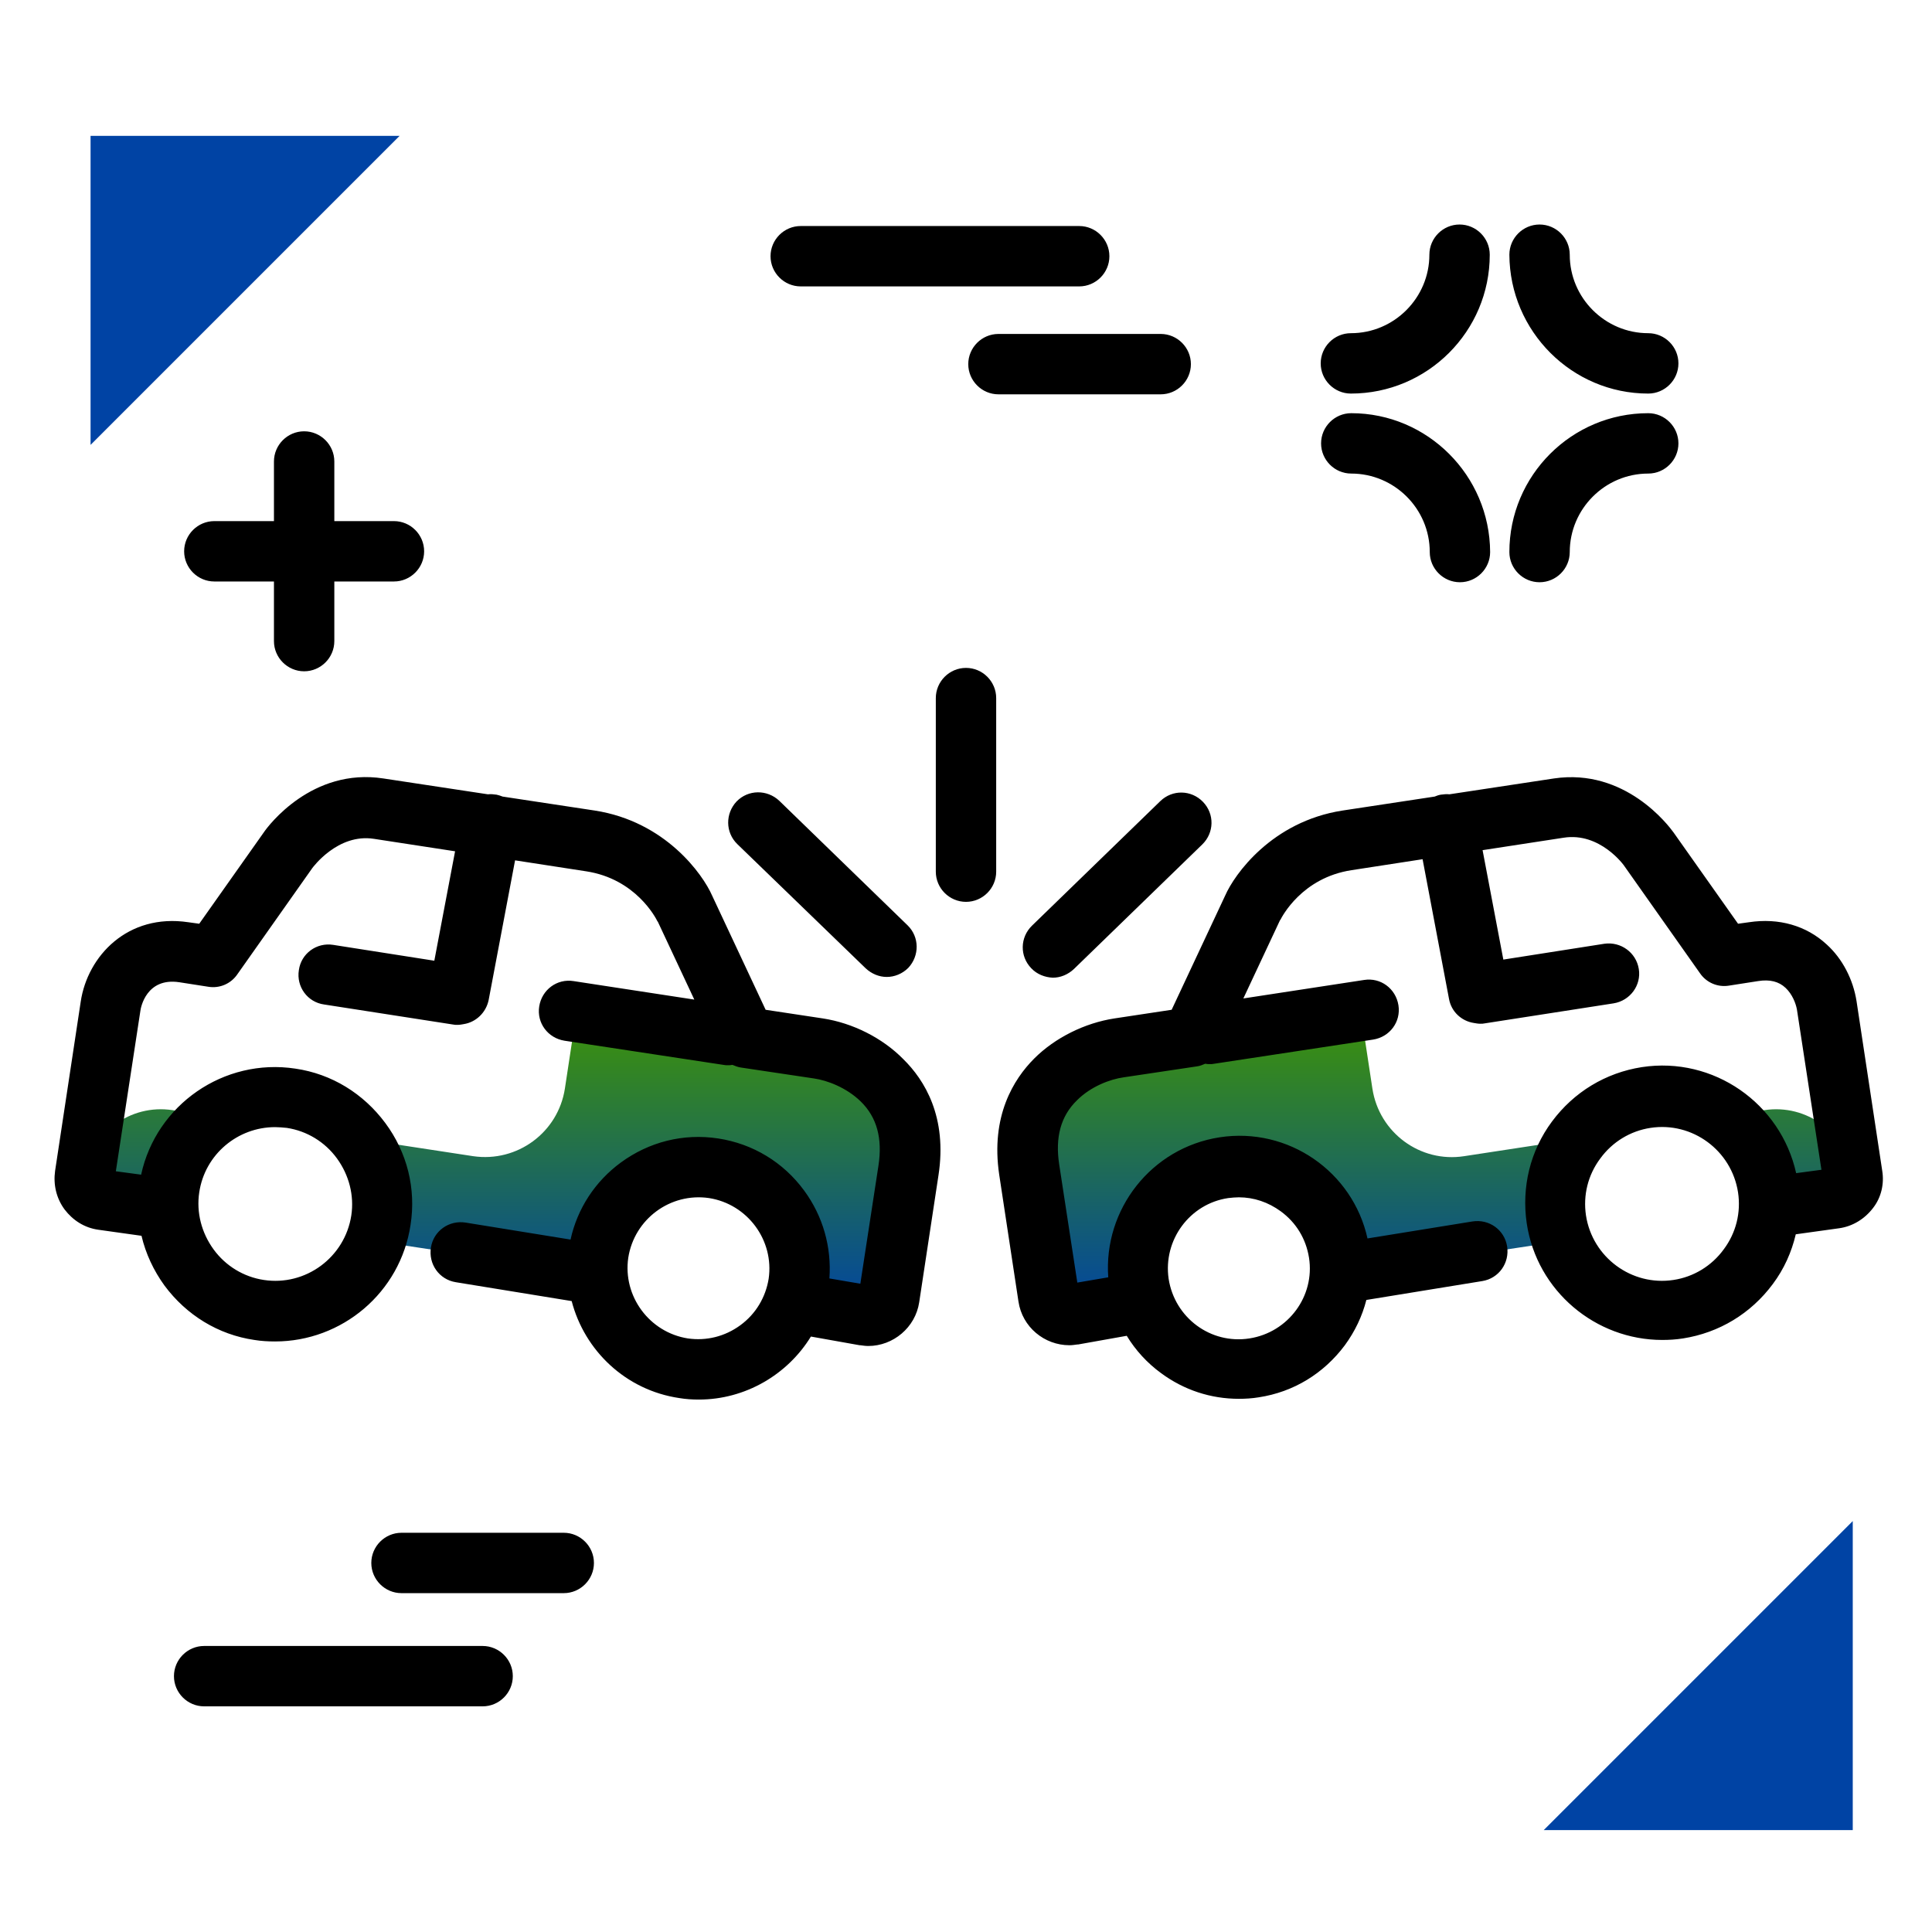 <svg version="1.1" id="Layer_1" xmlns="http://www.w3.org/2000/svg" xmlns:xlink="http://www.w3.org/1999/xlink" x="0px" y="0px" viewBox="0 0 512 512" enable-background="new 0 0 512 512" xml:space="preserve">
<linearGradient id="SVGID_1_" gradientUnits="userSpaceOnUse" x1="131.756" y1="349.3" x2="131.756" y2="265.17" class="gradient-element">
	<stop offset="0" class="primary-color-gradient" style="stop-color: #0043A4"></stop>
	<stop offset="1" class="secondary-color-gradient" style="stop-color: #409700"></stop>
</linearGradient>
<path fill="url(#SVGID_1_)" d="M56.7,295.9c-6.1,4.3-10.6,11-11.8,18.9c-0.3,1.9-0.4,3.8-0.3,5.7l-17.4-2.6
	c-3.1-0.5-5.2-3.4-4.8-6.5l0,0c1.7-11.2,12.1-18.9,23.3-17.2L56.7,295.9z M216.9,277.8l-64.1-9.7l-3.1,20.4
	c-1.8,11.6-12.6,19.6-24.3,17.9l-30.1-4.6c4.6,5.9,6.8,13.6,5.6,21.6c-0.3,1.9-0.8,3.8-1.4,5.5l58.8,8.9c-0.1-1.9,0-3.8,0.2-5.7
	c2.2-14.6,15.9-24.7,30.5-22.5c14.6,2.2,24.7,15.9,22.5,30.5c-0.3,1.9-0.8,3.8-1.5,5.5l19,2.9c3.1,0.5,6-1.7,6.5-4.8l5.1-33.6
	C244,287.9,226.6,279.3,216.9,277.8z"></path>
<linearGradient id="SVGID_2_" gradientUnits="userSpaceOnUse" x1="381.672" y1="349.3" x2="381.672" y2="265.17">
	<stop offset="0" class="primary-color-gradient" style="stop-color: #0043A4"></stop>
	<stop offset="1" class="secondary-color-gradient" style="stop-color: #409700"></stop>
</linearGradient>
<path fill="url(#SVGID_2_)" d="M467.6,294.2c11.2-1.7,21.6,6,23.3,17.2v0c0.5,3.1-1.7,6-4.8,6.5l-17.4,2.6c0.1-1.9,0-3.8-0.3-5.7
	c-1.2-7.9-5.6-14.6-11.8-18.9L467.6,294.2z M272.8,310.1l5.1,33.6c0.5,3.1,3.4,5.2,6.5,4.8l19-2.9c-0.7-1.7-1.2-3.6-1.5-5.5
	c-2.2-14.6,7.9-28.3,22.5-30.5c14.6-2.2,28.3,7.9,30.5,22.5c0.3,1.9,0.4,3.8,0.2,5.7l58.8-8.9c-0.6-1.8-1.1-3.6-1.4-5.5
	c-1.2-7.9,1-15.6,5.6-21.6l-30.1,4.6c-11.6,1.8-22.5-6.2-24.3-17.9l-3.1-20.4l-64.1,9.7C286.8,279.3,269.4,287.9,272.8,310.1z"></path>
<path fill="#0043A4" class="primary-color" d="M491,403.1V485h-81.9L491,403.1z M24,117.9L105.9,36H24V117.9z"></path>
<path d="M315.6,96.5c0,4.4-3.6,8-8,8h-43c-4.4,0-8-3.6-8-8s3.6-8,8-8h43C312,88.5,315.6,92.1,315.6,96.5z M294,67.9c0-4.4-3.6-8-8-8
	h-73.8c-4.4,0-8,3.6-8,8s3.6,8,8,8H286C290.4,75.9,294,72.3,294,67.9z M56.8,154.1h15.8v15.8c0,4.4,3.6,8,8,8s8-3.6,8-8v-15.8h15.8
	c4.4,0,8-3.6,8-8s-3.6-8-8-8H88.6v-15.8c0-4.4-3.6-8-8-8s-8,3.6-8,8v15.8H56.8c-4.4,0-8,3.6-8,8S52.4,154.1,56.8,154.1z M386.8,59.5
	c-4.4,0-8,3.6-8,8c0,11.4-9.3,20.8-20.8,20.8c-4.4,0-8,3.6-8,8s3.6,8,8,8c20.3,0,36.8-16.5,36.8-36.8
	C394.8,63.1,391.2,59.5,386.8,59.5z M436.8,104.3c4.4,0,8-3.6,8-8s-3.6-8-8-8c-11.4,0-20.8-9.3-20.8-20.8c0-4.4-3.6-8-8-8
	s-8,3.6-8,8C400.1,87.8,416.6,104.3,436.8,104.3z M436.8,109.5c-20.3,0-36.8,16.5-36.8,36.8c0,4.4,3.6,8,8,8s8-3.6,8-8
	c0-11.4,9.3-20.8,20.8-20.8c4.4,0,8-3.6,8-8S441.2,109.5,436.8,109.5z M358.1,109.5c-4.4,0-8,3.6-8,8s3.6,8,8,8
	c11.4,0,20.8,9.3,20.8,20.8c0,4.4,3.6,8,8,8s8-3.6,8-8C394.8,126,378.3,109.5,358.1,109.5z M149.4,406.2h-43c-4.4,0-8,3.6-8,8
	s3.6,8,8,8h43c4.4,0,8-3.6,8-8S153.8,406.2,149.4,406.2z M127.9,436.2H54.1c-4.4,0-8,3.6-8,8s3.6,8,8,8h73.8c4.4,0,8-3.6,8-8
	S132.3,436.2,127.9,436.2z"></path>
<path d="M218.1,269.9l-15.2-2.3l-14.2-30.3c-2.4-5.5-12.3-19.6-31.1-22.5l-24.4-3.7c-0.5-0.2-1.1-0.4-1.6-0.5
	c-0.8-0.1-1.5-0.2-2.3-0.1l-27.7-4.2c-18.9-2.9-30.5,12.5-31.7,14.3l-17.1,24.2l-2.9-0.4c-16.1-2.4-26.7,9-28.5,21l-6.8,44.9
	c-0.5,3.6,0.3,7.2,2.5,10.2c2.2,2.9,5.3,4.9,9,5.4l11.4,1.6c1.1,4.7,3.2,9.2,6.1,13.2c5.8,7.8,14.2,13,23.8,14.4
	c1.8,0.3,3.7,0.4,5.5,0.4c17.7,0,33.2-12.9,35.9-30.9c1.5-9.6-0.9-19.2-6.7-27c-5.8-7.8-14.2-13-23.8-14.4
	c-19-2.9-36.9,9.6-40.9,28.1l-6.7-0.9l6.5-42.5c0.1-0.9,1.6-8.9,10.3-7.6l7.7,1.2c3,0.5,6-0.8,7.7-3.3l19.9-28.2
	c0.1-0.1,6.7-9.2,16.3-7.7l21.5,3.3l-5.5,29l-26.8-4.2c-4.4-0.7-8.5,2.3-9.1,6.7c-0.7,4.4,2.3,8.5,6.7,9.1l34.1,5.3
	c0.4,0.1,0.8,0.1,1.2,0.1c0.6,0,1.2-0.1,1.7-0.2c3.2-0.5,5.9-3,6.6-6.4l7-37l18.8,2.9c13.2,2,18.5,12.4,18.9,13.2c0,0,0,0.1,0.1,0.1
	l9.7,20.7l-32-4.9c-4.4-0.7-8.4,2.3-9.1,6.7c-0.7,4.4,2.3,8.4,6.7,9.1l42.1,6.4c0.4,0.1,0.8,0.1,1.2,0.1c0.4,0,0.8,0,1.2-0.1
	c0.7,0.3,1.5,0.6,2.2,0.7l19.4,2.9c3.5,0.5,8.6,2.4,12.4,6.1c4.3,4.2,5.8,9.8,4.7,17l-4.8,31.3l-8.2-1.4c0.6-8.3-1.7-16.5-6.7-23.3
	c-5.5-7.5-13.6-12.4-22.8-13.8c-9.2-1.4-18.3,0.9-25.8,6.4c-6.8,5-11.5,12.2-13.3,20.4l-27.8-4.5c-4.4-0.7-8.5,2.2-9.2,6.6
	c-0.7,4.4,2.2,8.5,6.6,9.2l30.7,5c3.4,13.1,14.3,23.6,28.5,25.7c0,0,0,0,0,0c1.8,0.3,3.5,0.4,5.2,0.4c12.3,0,23.5-6.6,29.7-16.7
	l12.9,2.3c0.1,0,0.1,0,0.2,0c0.7,0.1,1.4,0.2,2.1,0.2c6.6,0,12.5-4.9,13.5-11.6l5.1-33.6c2.4-15.5-3.7-25.3-9.3-30.8
	C233.8,275,225.9,271.1,218.1,269.9z M52.8,316c1.5-10.1,10.2-17.3,20.1-17.3c1,0,2,0.1,3.1,0.2c5.3,0.8,10.1,3.7,13.3,8.1
	c3.2,4.4,4.6,9.8,3.8,15.1c-1.7,11.1-12.1,18.8-23.2,17.1c-5.3-0.8-10.1-3.7-13.3-8.1C53.4,326.7,52,321.3,52.8,316z M196.2,351.2
	c-4.1,3-9,4.2-13.9,3.5h0c-10.2-1.6-17.3-11.2-15.8-21.4c1.6-10.2,11.1-17.3,21.4-15.8c10.2,1.6,17.3,11.2,15.8,21.4
	C202.9,343.8,200.3,348.2,196.2,351.2z M498.8,310.2l-6.8-44.9c-0.9-5.7-3.7-11.2-7.9-15c-5.4-5-12.7-7.1-20.6-5.9l-2.9,0.4
	l-17.1-24.2c-1.3-1.8-12.8-17.1-31.7-14.3l-27.7,4.2c-0.7-0.1-1.5,0-2.3,0.1c-0.6,0.1-1.1,0.3-1.6,0.5l-24.4,3.7
	c-18.8,2.9-28.7,17-31.1,22.5l-14.2,30.3l-15.2,2.3c-7.8,1.2-15.7,5.1-21.2,10.6c-5.5,5.5-11.6,15.3-9.3,30.8l5.1,33.6
	c1,6.8,6.9,11.6,13.5,11.6c0.7,0,1.4-0.1,2.1-0.2c0.1,0,0.1,0,0.2,0l12.9-2.3c2.3,3.8,5.4,7.2,9.1,9.9c6.1,4.5,13.2,6.8,20.6,6.8
	c1.7,0,3.5-0.1,5.3-0.4c0,0,0,0,0,0c9.2-1.4,17.2-6.3,22.8-13.8c2.7-3.7,4.6-7.7,5.7-12l30.7-5c4.4-0.7,7.3-4.8,6.6-9.2
	c-0.7-4.4-4.8-7.3-9.2-6.6l-27.8,4.5c-3.9-17.7-21-29.6-39.2-26.8c-18.1,2.8-30.8,19.1-29.5,37.1l-8.2,1.4l-4.8-31.3
	c-1.1-7.2,0.4-12.8,4.7-17c3.7-3.7,8.8-5.6,12.4-6.1l19.4-2.9c0.8-0.1,1.5-0.4,2.2-0.7c0.4,0.1,0.8,0.1,1.2,0.1c0.4,0,0.8,0,1.2-0.1
	l42.1-6.4c4.4-0.7,7.4-4.7,6.7-9.1c-0.7-4.4-4.7-7.4-9.1-6.7l-32,4.9l9.7-20.7c0,0,0-0.1,0.1-0.1c0.4-0.8,5.7-11.2,18.9-13.2
	l18.8-2.9l7,37c0.6,3.4,3.3,5.9,6.6,6.4c0.6,0.1,1.1,0.2,1.7,0.2c0.4,0,0.8,0,1.2-0.1l34.1-5.3c4.4-0.7,7.4-4.8,6.7-9.1
	c-0.7-4.4-4.8-7.3-9.1-6.7l-26.8,4.2l-5.5-29l21.5-3.3c9.6-1.5,16,7.3,16.2,7.7l19.9,28.2c1.7,2.5,4.7,3.8,7.7,3.3l7.7-1.2
	c3.1-0.5,5.5,0.1,7.3,1.8c1.8,1.7,2.7,4.1,3,5.7l6.5,42.5l-6.7,0.9c-4.1-18.5-21.9-31-40.9-28.1c-9.6,1.5-18,6.6-23.8,14.4
	c-5.8,7.8-8.1,17.4-6.7,27c2.7,18,18.3,30.9,35.9,30.9c1.8,0,3.6-0.1,5.5-0.4c9.6-1.5,18-6.6,23.8-14.4c3-4,5-8.5,6.1-13.2l11.5-1.6
	c3.6-0.5,6.8-2.5,9-5.4C498.5,317.4,499.4,313.8,498.8,310.2z M325.5,317.5c0.9-0.1,1.9-0.2,2.8-0.2c4,0,7.8,1.3,11.1,3.7
	c4.1,3,6.7,7.3,7.5,12.3c1.6,10.2-5.5,19.8-15.8,21.4c-10.3,1.6-19.8-5.5-21.4-15.8C308.2,328.6,315.3,319,325.5,317.5z
	 M456.8,331.1c-3.2,4.4-8,7.3-13.3,8.1c-11.1,1.7-21.5-6-23.2-17.1c-0.8-5.3,0.5-10.7,3.8-15.1c3.2-4.4,8-7.3,13.3-8.1
	c11.1-1.7,21.5,6,23.2,17.1C461.4,321.3,460.1,326.7,456.8,331.1z M264,185v46c0,4.4-3.6,8-8,8s-8-3.6-8-8v-46c0-4.4,3.6-8,8-8
	S264,180.6,264,185z M195.4,223.7c-3.2-3.1-3.2-8.1-0.2-11.3c3.1-3.2,8.1-3.2,11.3-0.2l34,33c3.2,3.1,3.2,8.1,0.2,11.3
	c-1.6,1.6-3.7,2.4-5.7,2.4c-2,0-4-0.8-5.6-2.3L195.4,223.7z M273.3,256.6c-3.1-3.2-3-8.2,0.2-11.3l34-33c3.2-3.1,8.2-3,11.3,0.2
	c3.1,3.2,3,8.2-0.2,11.3l-34,33c-1.6,1.5-3.6,2.3-5.6,2.3C276.9,259,274.8,258.2,273.3,256.6z"></path>
</svg>